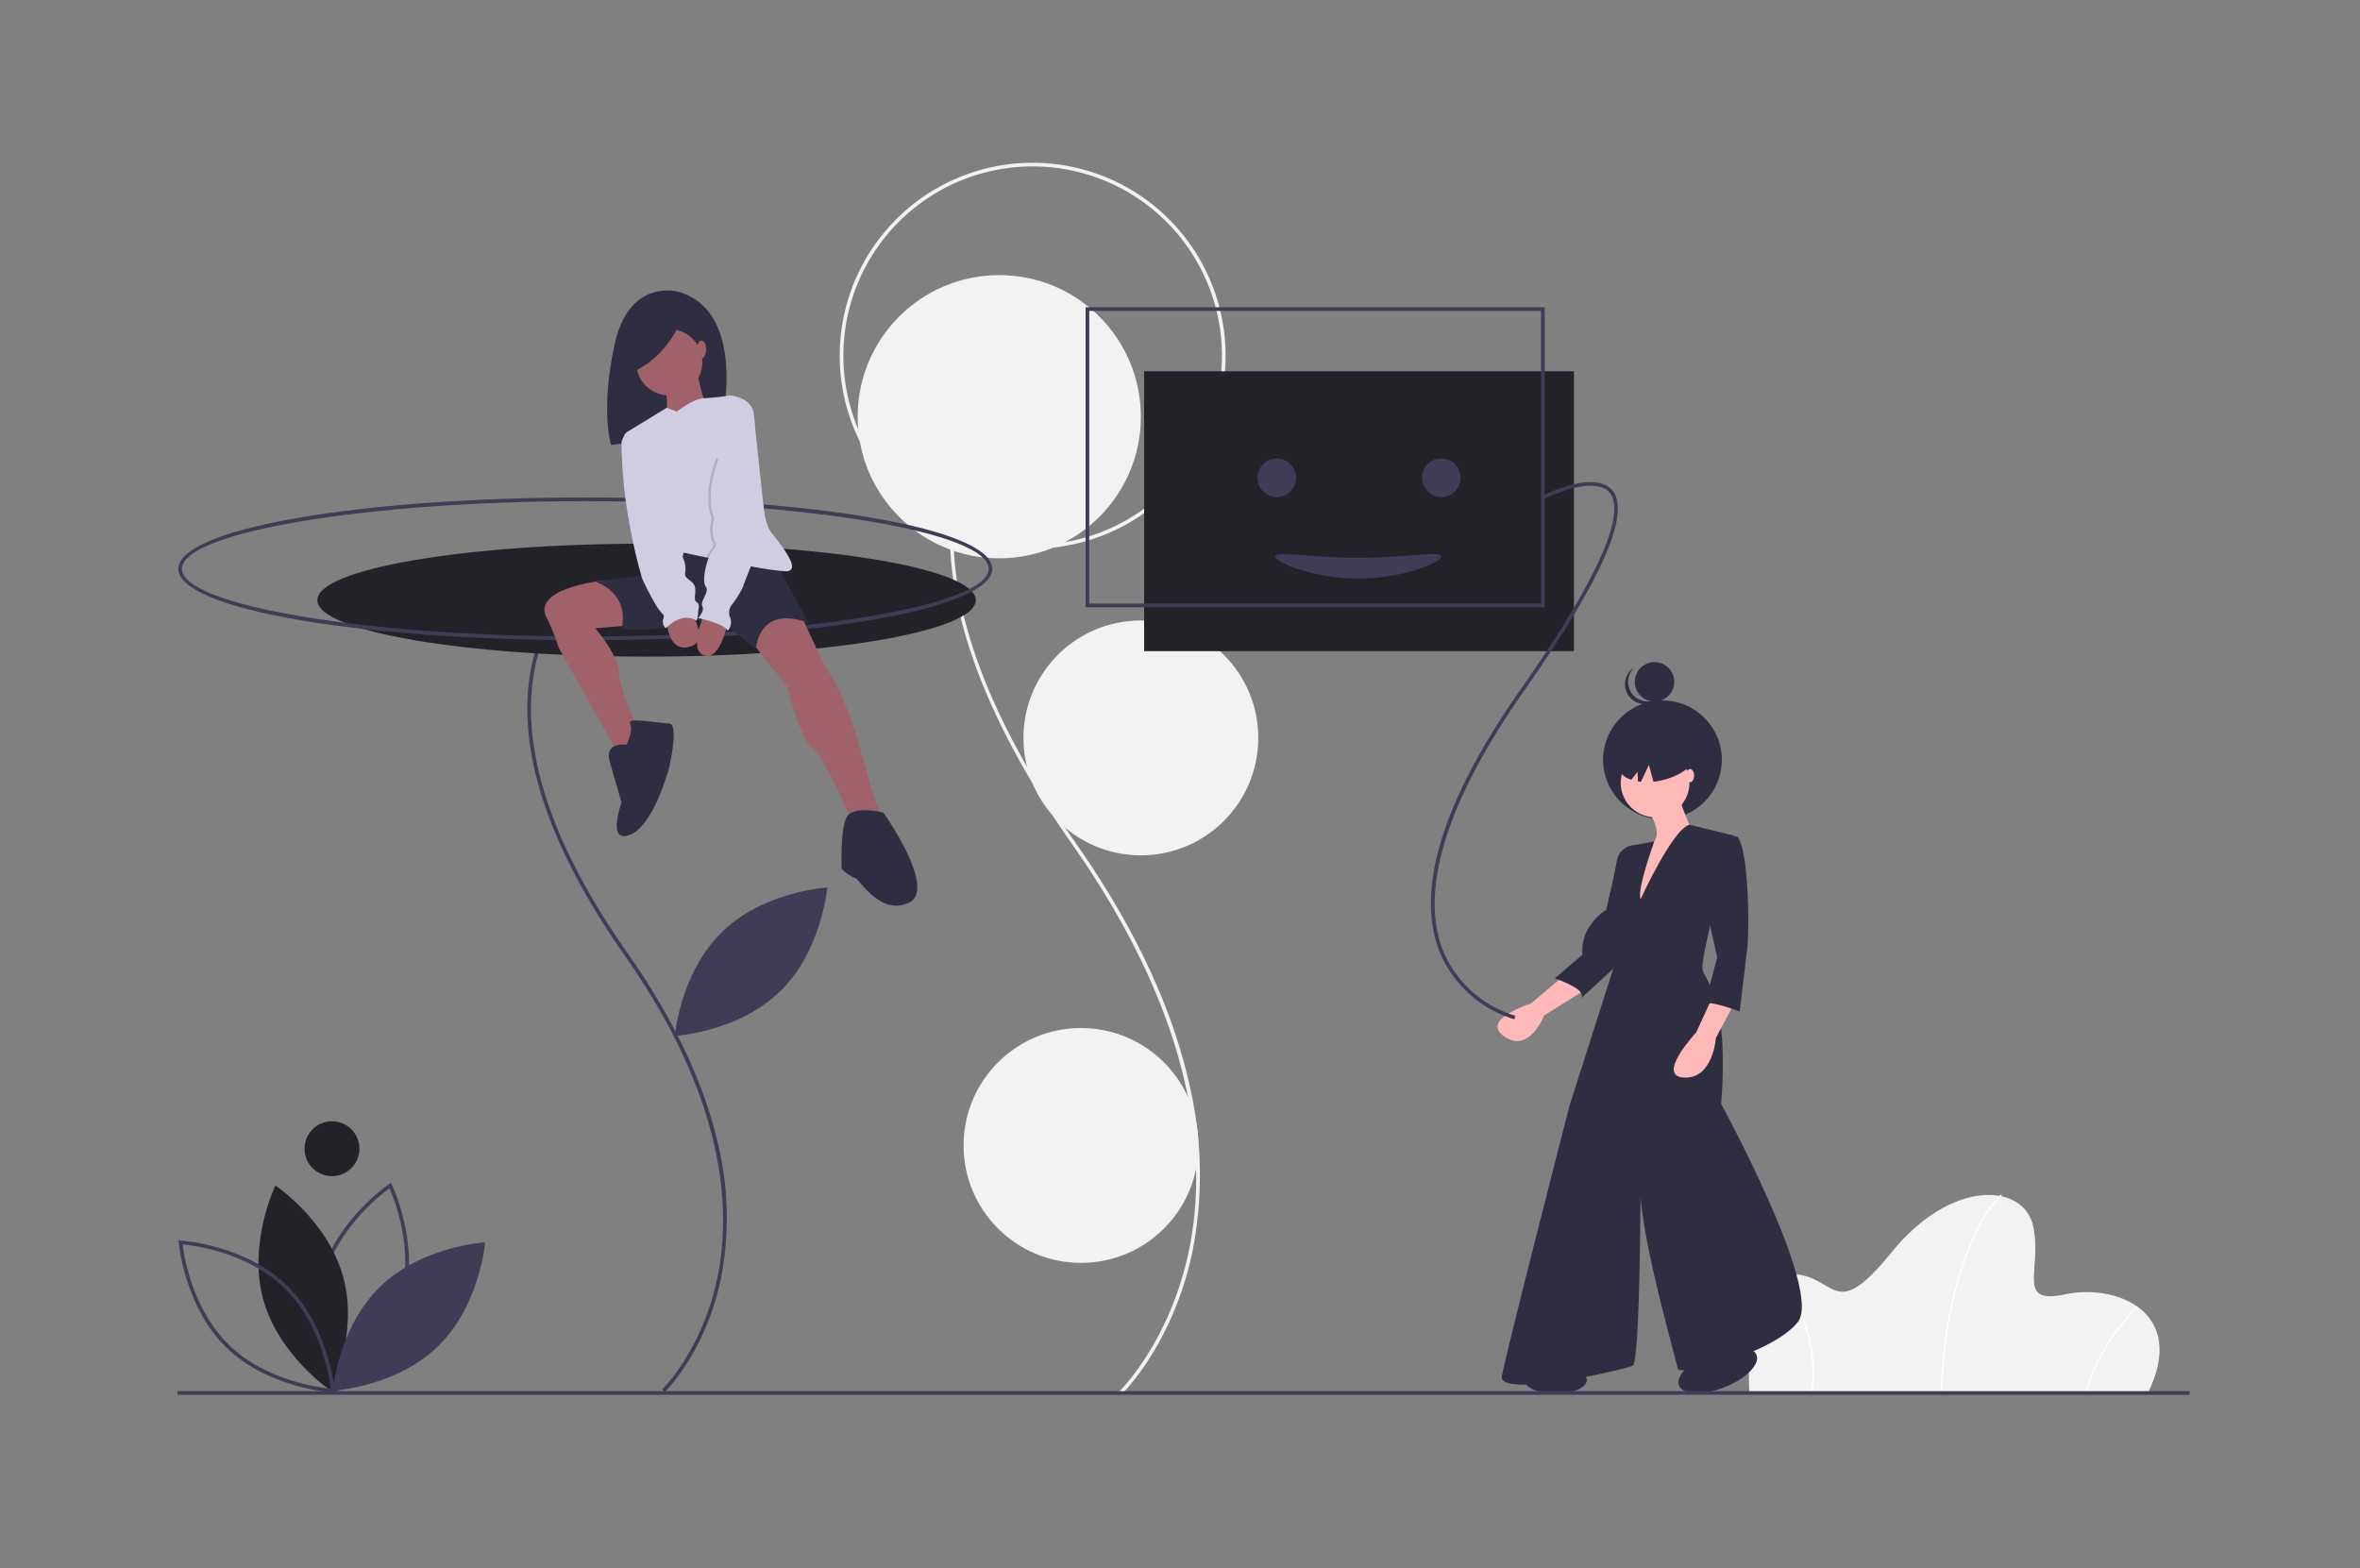 <svg xmlns="http://www.w3.org/2000/svg" xmlns:xlink="http://www.w3.org/1999/xlink" width="319" height="212" viewBox="0 0 319 212"><rect x="0" y="0" width="319" height="212" fill="#808080" stroke="none"/><defs><clipPath id="b"><rect width="319" height="212"/></clipPath></defs><g id="a" clip-path="url(#b)"><g transform="translate(24 22.001)"><path d="M509.507,358.615l-.343-.356c.068-.065,6.813-6.67,9.383-19.012,2.374-11.4,1.572-30.162-15.729-54.831-7.229-10.307-12.158-20.046-14.652-28.945-2.037-7.271-2.469-14.031-1.282-20.091,2.346-11.981,10.32-17.241,10.4-17.293l.268.416c-.079.051-7.886,5.212-10.186,16.988-2.639,13.51,2.7,29.876,15.857,48.642,7.685,10.958,12.8,21.689,15.2,31.893a53.583,53.583,0,0,1,.6,23.354C516.416,351.859,509.575,358.548,509.507,358.615Z" transform="translate(-381.837 -192.215)" fill="#f2f2f2"/><circle cx="19.14" cy="19.14" r="19.14" transform="translate(91.929 15.185)" fill="#f2f2f2"/><path d="M452.081,165.606a26.079,26.079,0,1,1,26.079-26.079A26.079,26.079,0,0,1,452.081,165.606Zm0-51.663a25.584,25.584,0,1,0,25.584,25.584,25.584,25.584,0,0,0-25.584-25.584Z" transform="translate(-336.499 -113.449)" fill="#f2f2f2"/><circle cx="15.872" cy="15.872" r="15.872" transform="translate(114.337 61.869)" fill="#f2f2f2"/><circle cx="15.872" cy="15.872" r="15.872" transform="translate(106.246 116.956)" fill="#f2f2f2"/><rect width="58.103" height="37.828" transform="translate(130.649 28.185)" fill="#222329"/><path d="M976.938,704.613H923.127s-1.091-16,5.363-16.18,5.727,7.09,13.816-2.909,17.907-9.453,19.179-3.545-2.454,10.635,4.363,9.181S982.483,693.523,976.938,704.613Z" transform="translate(-710.66 -538.217)" fill="#f2f2f2"/><path d="M1027.937,704.33l-.182-.007c.423-10.533,2.63-17.3,4.405-21.123a19.175,19.175,0,0,1,3.8-5.847l.121.136a19.043,19.043,0,0,0-3.768,5.8C1030.553,687.1,1028.357,693.837,1027.937,704.33Z" transform="translate(-789.472 -537.931)" fill="#fff"/><path d="M1106.729,750.433l-.175-.051a28.2,28.2,0,0,1,7.1-11.812l.122.135A28.007,28.007,0,0,0,1106.729,750.433Z" transform="translate(-848.788 -584.013)" fill="#fff"/><path d="M943.092,738.3l-.18-.025a19.8,19.8,0,0,0-1.781-11.573,15.934,15.934,0,0,0-2.811-4.1l.126-.131a16.136,16.136,0,0,1,2.848,4.152A19.981,19.981,0,0,1,943.092,738.3Z" transform="translate(-722.149 -571.895)" fill="#fff"/><path d="M142.125,699.562l-.124-.255c-.038-.078-3.755-7.848-1.683-15.51s9.2-12.5,9.272-12.547l.236-.158.124.255c.038.078,3.755,7.848,1.682,15.51s-9.2,12.5-9.272,12.547Zm7.5-27.732c-1.248.908-7.021,5.405-8.831,12.1s.908,13.486,1.529,14.9c1.248-.908,7.021-5.405,8.831-12.1h0c1.811-6.7-.908-13.486-1.529-14.9Z" transform="translate(-120.976 -533.218)" fill="#3f3d56"/><path d="M108.868,687.9c2.072,7.661,9.171,12.406,9.171,12.406s3.739-7.676,1.666-15.337-9.171-12.406-9.171-12.406S106.8,680.237,108.868,687.9Z" transform="translate(-97.303 -534.324)" fill="#222329"/><path d="M85.65,723.173l-.283-.015c-.086,0-8.684-.535-14.371-6.071s-6.448-14.117-6.455-14.2l-.023-.282.283.016c.086,0,8.684.535,14.371,6.071s6.448,14.117,6.455,14.2ZM65.065,703.134c.187,1.532,1.309,8.764,6.276,13.6s12.225,5.763,13.762,5.908c-.187-1.532-1.309-8.763-6.276-13.6h0C73.857,704.2,66.6,703.279,65.065,703.134Z" transform="translate(-64.389 -556.937)" fill="#3f3d56"/><path d="M155.282,709.663c-5.687,5.536-6.381,14.046-6.381,14.046s8.526-.465,14.212-6,6.381-14.046,6.381-14.046S160.969,704.128,155.282,709.663Z" transform="translate(-127.91 -557.735)" fill="#3f3d56"/><path d="M342.282,515.663c-5.687,5.536-6.381,14.046-6.381,14.046s8.526-.466,14.212-6,6.381-14.046,6.381-14.046S347.969,510.128,342.282,515.663Z" transform="translate(-268.675 -411.701)" fill="#3f3d56"/><circle cx="3.709" cy="3.709" r="3.709" transform="translate(17.164 129.556)" fill="#222329"/><path d="M273.811,445.328l-.343-.356c.054-.052,5.4-5.292,7.441-15.084,1.882-9.043,1.243-23.934-12.489-43.513-10.531-15.017-14.793-28.136-12.667-38.995,1.868-9.539,8.221-13.73,8.285-13.771l.268.416c-.062.04-6.248,4.132-8.07,13.466-2.092,10.718,2.143,23.706,12.589,38.6,6.109,8.711,10.176,17.241,12.087,25.354a42.619,42.619,0,0,1,.474,18.576C279.311,439.95,273.865,445.275,273.811,445.328Z" transform="translate(-207.944 -279.176)" fill="#3f3d56"/><ellipse cx="44.504" cy="7.635" rx="44.504" ry="7.635" transform="translate(18.895 51.486)" fill="#222329"/><path d="M119.433,315.734c-30.848,0-55.012-4.236-55.012-9.643s24.164-9.643,55.012-9.643,55.012,4.236,55.012,9.643S150.281,315.734,119.433,315.734Zm0-18.791c-29.551,0-54.518,4.189-54.518,9.148s24.966,9.148,54.518,9.148,54.518-4.189,54.518-9.148S148.985,296.943,119.433,296.943Z" transform="translate(-64.317 -251.204)" fill="#3f3d56"/><path d="M308.4,183.411s-6.595-1.858-8.546,7.152-.464,13.561-.464,13.561l14.722-1.718S318.293,186.151,308.4,183.411Z" transform="translate(-240.784 -165.994)" fill="#2f2e41"/><path d="M272.743,341.729s-9.674.963-7.951,4.869a27.857,27.857,0,0,1,1.723,4.25l8.5,15.162,2.757-2.872s-3.1-6.777-3.1-8.96-3.216-5.973-3.216-5.973l5.628-.46Z" transform="translate(-214.992 -285.288)" fill="#a0616a"/><path d="M383.111,359.093l3.216,7.007s2.412,2.412,5.054,12.061,3.216,9.3,3.216,9.3l-4.02.8s-4.48-10.453-5.973-11.257-3.331-8.156-3.331-8.156l-5.284-6.662,1.608-3.561Z" transform="translate(-298.851 -298.014)" fill="#a0616a"/><path d="M316.256,320.277l4.939,9.189s-6.2-2.872-7.122,3.446l-5.628-4.365s-7.811,2.527-12.52,1.608c0,0,1.378-4.365-3.561-6.318l11.142-1.378-.459-2.412,1.149-2.3Z" transform="translate(-235.902 -267.238)" fill="#2f2e41"/><path d="M302.153,421.588s-3.1-.459-2.3,2.3l1.608,5.514s-2.068,5.628,1.149,4.365,5.284-9.074,5.284-9.074,1.378-5.973,0-5.973-5.743-.919-5.284,0S302.153,421.588,302.153,421.588Z" transform="translate(-241.442 -342.933)" fill="#2f2e41"/><path d="M432.645,467.745s-4.02-1.034-4.939.574-.689,6.892-.689,7.007a4.688,4.688,0,0,0,1.838,1.264c.459,0,3.331,5.169,7.237,3.331S432.645,467.745,432.645,467.745Z" transform="translate(-337.243 -379.901)" fill="#2f2e41"/><circle cx="4.48" cy="4.48" r="4.48" transform="translate(61.975 22.484)" fill="#a0616a"/><path d="M333.118,226.227s.919,4.824,1.723,5.514-6.088,1.723-6.088,1.723,1.034-3.331-.23-5.054S333.118,226.227,333.118,226.227Z" transform="translate(-262.987 -198.344)" fill="#a0616a"/><path d="M329.586,264.406a40.621,40.621,0,0,1-5.007-.741c-1.932-.361-4.047-.789-5.715-1.136-1.786-.372-3.062-.65-3.062-.65s-.459,2.872-1.953,2.527c-1.286-.3-5.131-13.725-6.171-17.437a1.291,1.291,0,0,1,.571-1.451l5.28-3.224,1.353.517s2.286-1.767,3.613-1.8,3.624-.38,3.624-.38,2.642.23,3.1,2.182.689,14.129,2.412,16.311S331.769,264.406,329.586,264.406Z" transform="translate(-247.394 -209.184)" fill="#d0cde1"/><path d="M331.389,359.668s0,4.48,2.987,3.791.23-4.824.23-4.824Z" transform="translate(-265.278 -298.014)" fill="#a0616a"/><path d="M352.094,361.526s-1.034,5.284-3.216,4.48,0-5.514,0-5.514Z" transform="translate(-277.713 -299.412)" fill="#a0616a"/><path d="M360.8,284.307s-1.125,2.683-2.021,4.888c-1.932-.361-4.047-.789-5.715-1.136a3.29,3.29,0,0,1,.5-.88c.8-.919.345-1.149.345-1.149a4.97,4.97,0,0,1-.115-3.216c-1.378-3.676.689-8.27.689-8.27Z" transform="translate(-281.596 -234.714)" opacity="0.15"/><path d="M351.45,264.757s-2.068,4.595-.689,8.27a4.97,4.97,0,0,0,.115,3.216s.459.23-.345,1.149-1.493,4.135-.919,4.824-.8,1.953-.459,2.642-.574,1.608-.574,1.608,3.446.689,4.02,1.723a1.859,1.859,0,0,0,.345-1.723,1.7,1.7,0,0,1,.23-1.838,13.759,13.759,0,0,0,1.493-2.412c.115-.574,3.1-7.7,3.1-7.7l-1.4-12.978Z" transform="translate(-278.218 -224.927)" fill="#d0cde1"/><path d="M307.993,261.535l-.215.039a1.291,1.291,0,0,0-1.061,1.28c.008,1.153.073,3.2.356,6.033a75.29,75.29,0,0,0,2.412,12.176,36.665,36.665,0,0,0,1.838,3.561c1.034,1.723,1.263,1.149,1.034,1.953a1.21,1.21,0,0,0,.345,1.264s2.068-2.3,4.135-1.034a2.56,2.56,0,0,0,.23-1.034c0-.574.345-1.149-.23-1.493s.345-1.838-.574-2.642-1.034-.689-.919-1.493a3.422,3.422,0,0,0-.23-1.608Z" transform="translate(-246.707 -224.922)" fill="#d0cde1"/><path d="M317.781,199.235s-1.858,4.923-6.409,6.966l-.743-4.366Z" transform="translate(-249.651 -178.025)" fill="#2f2e41"/><ellipse cx="0.632" cy="1.206" rx="0.632" ry="1.206" transform="translate(70.188 24.035)" fill="#a0616a"/><circle cx="8.024" cy="8.024" r="8.024" transform="translate(192.693 72.678)" fill="#2f2e41"/><circle cx="2.665" cy="2.665" r="2.665" transform="translate(196.98 67.497)" fill="#2f2e41"/><path d="M856.308,393.043a2.666,2.666,0,0,1,.228-3.568q-.112.072-.218.156a2.665,2.665,0,1,0,3.316,4.174,2.622,2.622,0,0,0,.2-.177A2.666,2.666,0,0,1,856.308,393.043Z" transform="translate(-659.663 -321.23)" fill="#2f2e41"/><path d="M794.8,557.219l-4.644,3.93s-6.966,2.144-3.573,4.466,5.359-2.858,5.359-2.858l5.716-3.573Z" transform="translate(-607.227 -447.5)" fill="#ffb9b9"/><path d="M828.307,486.774l-.536-.357a2.558,2.558,0,0,0-2.5,2.143c-.357,2.144-1.429,6.609-1.429,6.609s-3.573,2.144-3.215,6.073l-3.751,3.215s4.466,1.429,3.573,2.679l6.609-6.073.179-11.611Z" transform="translate(-630.73 -394.203)" fill="#2f2e41"/><circle cx="4.644" cy="4.644" r="4.644" transform="translate(195.076 79.174)" fill="#ffb9b9"/><path d="M862.2,458.939s2.858,3.215,1.072,5-2.322,10.539-2.322,10.539l7.86-11.968s-2.144-4.287-1.965-5.716Z" transform="translate(-663.905 -371.905)" fill="#ffb9b9"/><path d="M806.7,485.389s4.287-9.416,6.609-10.067l6.073,1.493s-4.823,16.612-4.287,18.22,3.573,3.93,2.5,18.041c0,0,13.754,25.186,10.36,29.473s-16.076,7.5-16.255,6.252-5.895-20.542-5-26.437c0,0,0,25.544-1.072,26.079s-18.22,4.466-17.684,1.429,9.11-36.44,9.11-36.44l6.609-20.721.179-3.037s-2.858-1.965-.715-6.431,2.858-5.18,2.858-5.18l2.573-.483S806.159,484.139,806.7,485.389Z" transform="translate(-608.94 -385.851)" fill="#2f2e41"/><path d="M887.138,570.223l-2.144,4.644s-5.537,5.895-1.608,6.073,4.287-5.359,4.287-5.359l2.858-5.359Z" transform="translate(-679.737 -457.288)" fill="#ffb9b9"/><path d="M899.636,481.739h2.322s.715-1.072,1.429,3.394a67.355,67.355,0,0,1,.357,11.253l-1.072,8.931s-3.751-1.429-4.644-1.072,0-.179,0-.179l1.608-6.073-1.965-8.753Z" transform="translate(-691.52 -390.597)" fill="#2f2e41"/><path d="M855.6,423.754c-3.034.824-5.1,2.927-4.622,4.7a2.7,2.7,0,0,0,1.874,1.718l.849-1.053.039,1.278c.134.023.271.043.411.058l1.079-2.272.615,2.264a9.558,9.558,0,0,0,1.5-.282c3.034-.824,5.1-2.927,4.622-4.7S858.632,422.93,855.6,423.754Z" transform="translate(-656.348 -346.784)" fill="#2f2e41"/><ellipse cx="0.536" cy="0.893" rx="0.536" ry="0.893" transform="translate(203.918 81.943)" fill="#ffb9b9"/><ellipse cx="4.203" cy="1.854" rx="4.203" ry="1.854" transform="translate(182.076 162.687)" fill="#2f2e41"/><ellipse cx="5.636" cy="2.472" rx="5.636" ry="2.472" transform="translate(202.037 162.978) rotate(-21.513)" fill="#2f2e41"/><path d="M760.51,360.647a15.845,15.845,0,0,1-10.2-9.3c-3.18-8.449.559-20.365,11.113-35.414,12.891-18.382,13.591-24.558,11.909-26.5-2.129-2.46-8.808.871-8.875.9l-.223-.441c.289-.146,7.091-3.537,9.472-.787,2.616,3.022-1.381,12.143-11.877,27.111-5.719,8.155-9.458,15.476-11.111,21.757-1.341,5.093-1.323,9.531.053,13.192a15.331,15.331,0,0,0,9.854,9Z" transform="translate(-579.799 -244.871)" fill="#3f3d56"/><path d="M622.479,233H560.421V192.449h62.058Zm-61.564-.494h61.069V192.943H560.916Z" transform="translate(-437.683 -172.917)" fill="#3f3d56"/><circle cx="2.604" cy="2.604" r="2.604" transform="translate(145.979 39.976)" fill="#3f3d56"/><circle cx="2.604" cy="2.604" r="2.604" transform="translate(168.214 39.976)" fill="#3f3d56"/><path d="M686.58,327.7c0,.774-5.023,3-11.218,3s-11.218-2.23-11.218-3,5.023.2,11.218.2S686.58,326.924,686.58,327.7Z" transform="translate(-515.761 -274.502)" fill="#3f3d56"/><rect width="271.97" height="0.494" transform="translate(0 166.037)" fill="#3f3d56"/></g></g></svg>